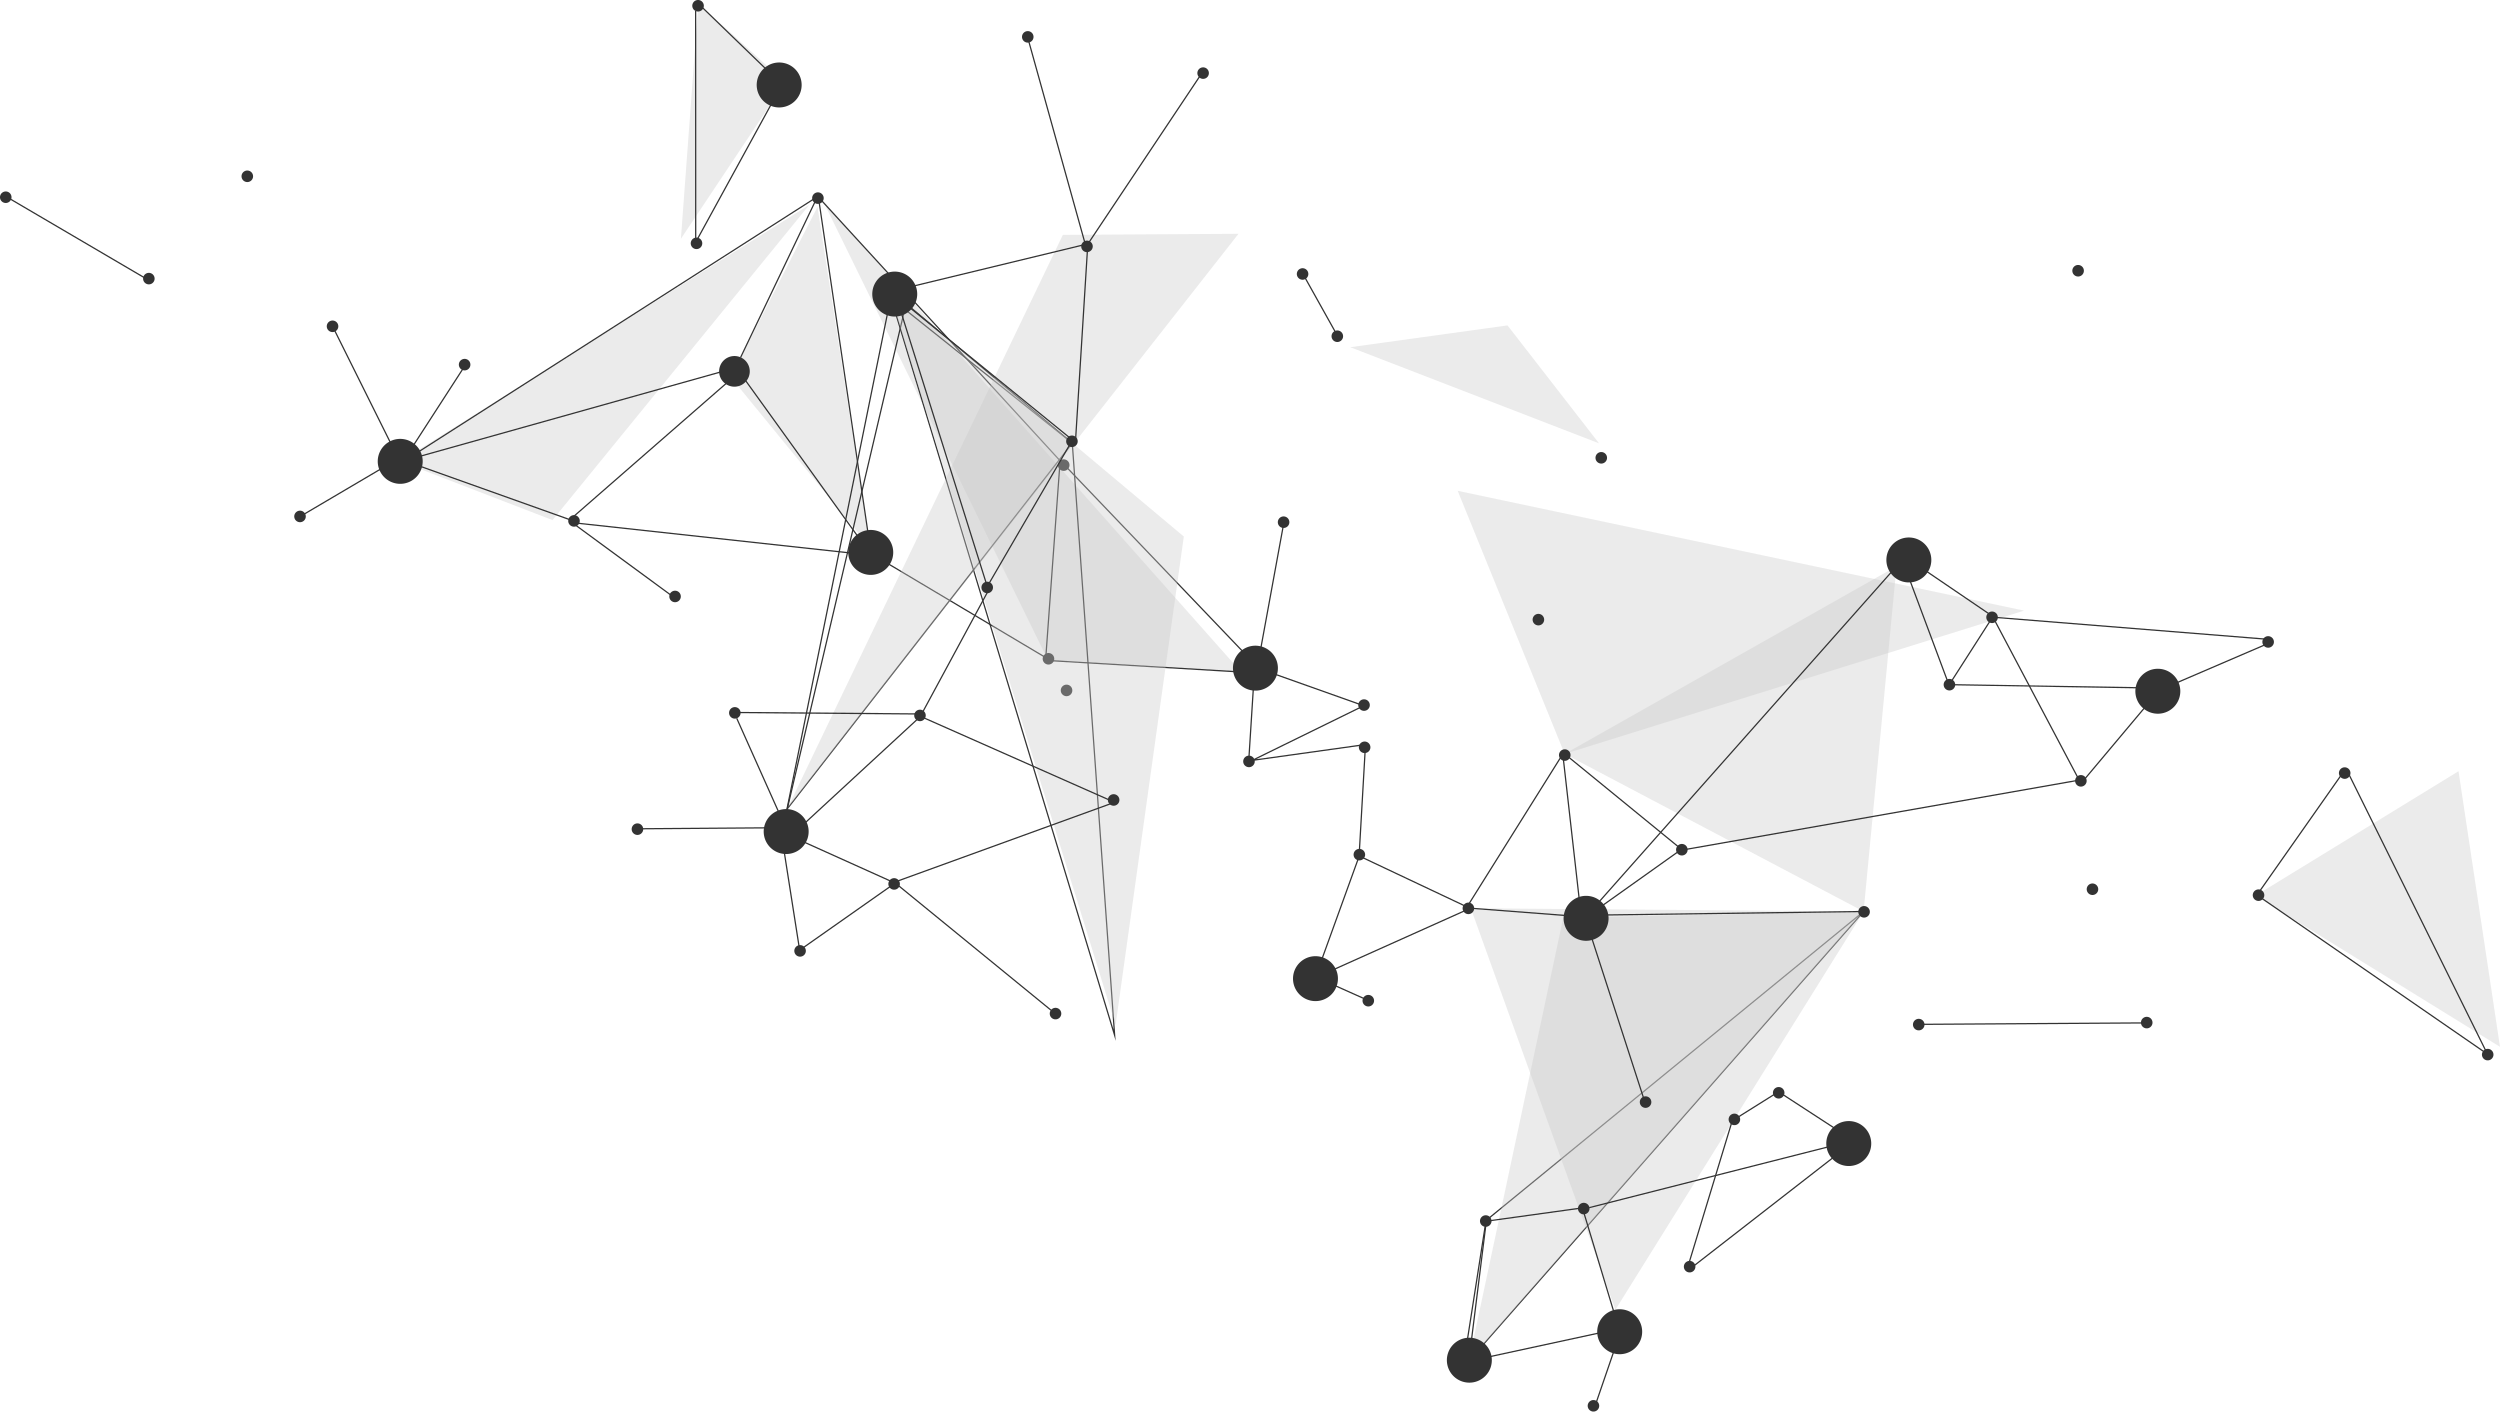 <svg xmlns="http://www.w3.org/2000/svg" viewBox="0 0 1975.66 1115.52"><defs><style>.cls-1{isolation:isolate;}.cls-2{fill:#c9c9c9;opacity:0.37;mix-blend-mode:multiply;}.cls-3{fill:none;stroke:#333;stroke-miterlimit:10;}.cls-4{fill:#333;}</style></defs><title>port_dodatok_1</title><g class="cls-1"><g id="Слой_2" data-name="Слой 2"><g id="Layer_3" data-name="Layer 3"><polygon class="cls-2" points="980.86 531.09 828.17 521.66 650.12 158.21 980.86 531.09"/><polygon class="cls-2" points="1191.33 257.15 1263.67 350.36 1067.05 274.38 1191.33 257.15"/><polygon class="cls-2" points="646.05 163.46 687.67 432.77 577.5 298.07 646.05 163.46"/><polygon class="cls-2" points="639.59 161.87 436.63 411.02 316.27 364.59 639.59 161.87"/><polygon class="cls-2" points="1942.87 609.47 1975.66 827.27 1782.38 707.85 1942.87 609.47"/><polygon class="cls-3" points="1472.74 720.32 1160.79 1075.46 1174.68 964.27 1472.74 720.32"/><polygon class="cls-2" points="1472.74 720.32 1160.79 1075.46 1235.37 725.25 1472.74 720.32"/><polygon class="cls-2" points="1472.74 720.32 1276.62 1035 1162.32 717.74 1472.74 720.32"/><polygon class="cls-2" points="1498.77 447.5 1472.74 720.32 1236.48 595.77 1498.77 447.5"/><polygon class="cls-2" points="1599.53 482.56 1236.48 595.77 1151.95 387.88 1599.53 482.56"/><line class="cls-3" x1="237.36" y1="408.06" x2="312.47" y2="363.79"/><line class="cls-3" x1="313.37" y1="359.53" x2="262.6" y2="257.42"/><line class="cls-3" x1="366.68" y1="290.12" x2="325.03" y2="354.58"/><line class="cls-3" x1="328.14" y1="367.1" x2="449.8" y2="410.49"/><line class="cls-3" x1="574.82" y1="302.17" x2="452.73" y2="408.67"/><line class="cls-3" x1="571.28" y1="293.45" x2="326.06" y2="362.22"/><line class="cls-3" x1="453.41" y1="413.95" x2="530.34" y2="470.42"/><line class="cls-3" x1="842.23" y1="368.54" x2="992.59" y2="525.81"/><line class="cls-3" x1="830.22" y1="522.09" x2="980.86" y2="531.07"/><line class="cls-3" x1="826.56" y1="518.14" x2="837.38" y2="369.47"/><line class="cls-3" x1="825.74" y1="519.29" x2="687.34" y2="436.88"/><line class="cls-3" x1="986.92" y1="599.87" x2="991.13" y2="533.6"/><line class="cls-3" x1="1014.42" y1="413.91" x2="994.92" y2="520.24"/><line class="cls-3" x1="997" y1="529.06" x2="1075.28" y2="556.86"/><polyline class="cls-3" points="1076.8 588.7 989.68 600.88 1076.87 558.12"/><line class="cls-3" x1="1078.72" y1="594.96" x2="1074.26" y2="672.6"/><line class="cls-3" x1="1073.83" y1="677.35" x2="1043.64" y2="760.81"/><line class="cls-3" x1="1076.06" y1="677.37" x2="1158.58" y2="716.36"/><line class="cls-3" x1="1050.02" y1="767.95" x2="1158.08" y2="719.48"/><line class="cls-3" x1="1081.05" y1="790.53" x2="1048.34" y2="775.91"/><line class="cls-3" x1="1372.62" y1="883.37" x2="1403.15" y2="864.24"/><line class="cls-3" x1="1462.17" y1="899.65" x2="1407.79" y2="864.25"/><line class="cls-3" x1="1462.49" y1="904.04" x2="1337.63" y2="1001.11"/><line class="cls-3" x1="1277.77" y1="1044.77" x2="1251.38" y2="957.4"/><line class="cls-3" x1="1175.59" y1="964.93" x2="1248.92" y2="954.77"/><line class="cls-3" x1="1255.88" y1="954.36" x2="1462.76" y2="901.76"/><line class="cls-3" x1="1368.46" y1="887.24" x2="1334.39" y2="999.35"/><line class="cls-3" x1="1272.6" y1="1051.49" x2="1165.52" y2="1074.66"/><line class="cls-3" x1="1174.44" y1="964.11" x2="1158.24" y2="1067.65"/><line class="cls-3" x1="1276.99" y1="1063.11" x2="1260.56" y2="1110.93"/><line class="cls-3" x1="1519.67" y1="449.61" x2="1573.44" y2="486.18"/><line class="cls-3" x1="1692.4" y1="543.55" x2="1543.95" y2="541.12"/><line class="cls-3" x1="1541.69" y1="539.1" x2="1573.75" y2="489.08"/><line class="cls-3" x1="1711.81" y1="543.16" x2="1790.67" y2="509.25"/><line class="cls-3" x1="1789.45" y1="504.99" x2="1575.74" y2="487.82"/><line class="cls-3" x1="1645.09" y1="618.48" x2="1702.87" y2="549.66"/><line class="cls-3" x1="1642.6" y1="615.58" x2="1576.07" y2="489.8"/><line class="cls-3" x1="1641.78" y1="616.73" x2="1332.53" y2="671.21"/><line class="cls-3" x1="1539.88" y1="540.42" x2="1505.65" y2="448.74"/><line class="cls-3" x1="1498.77" y1="447.5" x2="1255.23" y2="722.22"/><line class="cls-3" x1="1328.42" y1="670.88" x2="1236.48" y2="595.77"/><line class="cls-3" x1="1248.34" y1="713.57" x2="1235.39" y2="599.17"/><line class="cls-3" x1="1259.81" y1="723.19" x2="1472.74" y2="720.32"/><line class="cls-3" x1="1325.79" y1="673.34" x2="1260.54" y2="719.75"/><line class="cls-3" x1="1246.1" y1="724.16" x2="1162.32" y2="717.74"/><line class="cls-3" x1="1160.39" y1="715.04" x2="1234.08" y2="597.36"/><line class="cls-3" x1="687.67" y1="432.77" x2="647.33" y2="159.69"/><line class="cls-3" x1="642.89" y1="157.39" x2="323.52" y2="361.68"/><line class="cls-3" x1="838.62" y1="365.09" x2="649.14" y2="158.37"/><line class="cls-3" x1="585.16" y1="282.68" x2="644.2" y2="159.19"/><line class="cls-3" x1="588.81" y1="300.21" x2="683.76" y2="432.05"/><line class="cls-3" x1="684.55" y1="438.36" x2="456.44" y2="413.48"/><line class="cls-3" x1="1056.22" y1="264.06" x2="1029.61" y2="216.39"/><line class="cls-3" x1="116.16" y1="220.67" x2="4.93" y2="155.41"/><line class="cls-3" x1="1964.12" y1="831.93" x2="1785.46" y2="708.57"/><line class="cls-3" x1="1965.11" y1="831.76" x2="1855.2" y2="609.79"/><line class="cls-3" x1="1850.79" y1="611.64" x2="1785.26" y2="704.95"/><line class="cls-3" x1="1256.74" y1="737.71" x2="1298.86" y2="867.77"/><line class="cls-3" x1="1516.68" y1="809.51" x2="1696.44" y2="808.36"/><path class="cls-4" d="M1153.27,1059a17.76,17.76,0,1,1-8,23.8A17.75,17.75,0,0,1,1153.27,1059Z"/><path class="cls-4" d="M1692.12,534.32a17.76,17.76,0,1,1,1.19,25.08A17.75,17.75,0,0,1,1692.12,534.32Z"/><path class="cls-4" d="M1254.65,708a17.76,17.76,0,1,1-18.94,16.49A17.75,17.75,0,0,1,1254.65,708Z"/><path class="cls-4" d="M1509.72,424.8a17.76,17.76,0,1,1-18.94,16.49A17.76,17.76,0,0,1,1509.72,424.8Z"/><path class="cls-4" d="M1291.61,1039a17.76,17.76,0,1,1-25,1.74A17.75,17.75,0,0,1,1291.61,1039Z"/><path class="cls-4" d="M1472.67,890.31a17.76,17.76,0,1,1-25.06,1.74A17.76,17.76,0,0,1,1472.67,890.31Z"/><path class="cls-4" d="M1009.28,523.44a17.76,17.76,0,1,1-21.74-12.57A17.76,17.76,0,0,1,1009.28,523.44Z"/><path class="cls-4" d="M330.52,375.2a17.76,17.76,0,1,1-3.64-24.85A17.74,17.74,0,0,1,330.52,375.2Z"/><path class="cls-4" d="M702.36,447.17a17.76,17.76,0,1,1-3.63-24.85A17.74,17.74,0,0,1,702.36,447.17Z"/><path class="cls-4" d="M1053.8,784a17.75,17.75,0,1,1-3.62-24.84A17.74,17.74,0,0,1,1053.8,784Z"/><path class="cls-4" d="M584.43,282.05a12.11,12.11,0,1,1-15.45,7.4A12.11,12.11,0,0,1,584.43,282.05Z"/><path class="cls-4" d="M647.12,161.07a4.56,4.56,0,1,0-5.24-3.75A4.55,4.55,0,0,0,647.12,161.07Z"/><path class="cls-4" d="M686.48,440.4a4.56,4.56,0,1,0-5.25-3.75A4.55,4.55,0,0,0,686.48,440.4Z"/><path class="cls-4" d="M534.23,475.85a4.55,4.55,0,1,0-5.24-3.74A4.55,4.55,0,0,0,534.23,475.85Z"/><path class="cls-4" d="M454.35,416.15a4.56,4.56,0,1,0-5.24-3.75A4.55,4.55,0,0,0,454.35,416.15Z"/><path class="cls-4" d="M367.92,292.66a4.56,4.56,0,1,0-5.24-3.75A4.57,4.57,0,0,0,367.92,292.66Z"/><path class="cls-4" d="M263.54,262.37a4.56,4.56,0,1,0-5.24-3.75A4.56,4.56,0,0,0,263.54,262.37Z"/><path class="cls-4" d="M118.39,224.67a4.55,4.55,0,1,0-5.24-3.74A4.55,4.55,0,0,0,118.39,224.67Z"/><path class="cls-4" d="M196.18,143.82a4.56,4.56,0,1,0-5.24-3.75A4.56,4.56,0,0,0,196.18,143.82Z"/><path class="cls-4" d="M5.3,160.35a4.55,4.55,0,1,0-5.24-3.74A4.55,4.55,0,0,0,5.3,160.35Z"/><path class="cls-4" d="M237.84,412.62a4.56,4.56,0,1,0-5.24-3.74A4.56,4.56,0,0,0,237.84,412.62Z"/><path class="cls-4" d="M987.76,606.22a4.56,4.56,0,1,0-5.24-3.75A4.57,4.57,0,0,0,987.76,606.22Z"/><path class="cls-4" d="M1079.17,595.07a4.56,4.56,0,1,0-5.24-3.75A4.56,4.56,0,0,0,1079.17,595.07Z"/><path class="cls-4" d="M1075,679.9a4.56,4.56,0,1,0-5.24-3.75A4.57,4.57,0,0,0,1075,679.9Z"/><path class="cls-4" d="M1161.16,722.34a4.56,4.56,0,1,0-5.24-3.74A4.56,4.56,0,0,0,1161.16,722.34Z"/><path class="cls-4" d="M1082.06,795.31a4.56,4.56,0,1,0-5.24-3.75A4.56,4.56,0,0,0,1082.06,795.31Z"/><path class="cls-4" d="M1078.69,561.7a4.56,4.56,0,1,0-5.24-3.75A4.57,4.57,0,0,0,1078.69,561.7Z"/><path class="cls-4" d="M1237.32,601.21a4.56,4.56,0,1,0-5.24-3.75A4.57,4.57,0,0,0,1237.32,601.21Z"/><path class="cls-4" d="M1329.85,676a4.56,4.56,0,1,0-5.24-3.75A4.56,4.56,0,0,0,1329.85,676Z"/><path class="cls-4" d="M1465.4,905.92a4.56,4.56,0,1,0-5.24-3.75A4.57,4.57,0,0,0,1465.4,905.92Z"/><path class="cls-4" d="M1654.36,707.22a4.55,4.55,0,1,0-5.24-3.74A4.55,4.55,0,0,0,1654.36,707.22Z"/><path class="cls-4" d="M1643,218.46a4.56,4.56,0,1,0-5.24-3.74A4.55,4.55,0,0,0,1643,218.46Z"/><path class="cls-4" d="M1793.19,511.8a4.56,4.56,0,1,0-5.25-3.74A4.55,4.55,0,0,0,1793.19,511.8Z"/><path class="cls-4" d="M1645.19,621.57a4.56,4.56,0,1,0-5.24-3.75A4.55,4.55,0,0,0,1645.19,621.57Z"/><path class="cls-4" d="M1575,492.33a4.56,4.56,0,1,0-5.24-3.75A4.56,4.56,0,0,0,1575,492.33Z"/><path class="cls-4" d="M1541.31,545.58a4.56,4.56,0,1,0-5.24-3.75A4.55,4.55,0,0,0,1541.31,545.58Z"/><path class="cls-4" d="M1697.24,812.62a4.56,4.56,0,1,0-5.25-3.75A4.55,4.55,0,0,0,1697.24,812.62Z"/><path class="cls-4" d="M1517.05,814.2a4.56,4.56,0,1,0-5.24-3.75A4.55,4.55,0,0,0,1517.05,814.2Z"/><path class="cls-4" d="M1473.85,725.08a4.56,4.56,0,1,0-5.24-3.75A4.55,4.55,0,0,0,1473.85,725.08Z"/><path class="cls-4" d="M1301.18,875.45a4.56,4.56,0,1,0-5.24-3.75A4.56,4.56,0,0,0,1301.18,875.45Z"/><path class="cls-4" d="M1252.32,959.6a4.56,4.56,0,1,0-5.24-3.75A4.56,4.56,0,0,0,1252.32,959.6Z"/><path class="cls-4" d="M1260,1115.45a4.55,4.55,0,1,0-5.24-3.74A4.55,4.55,0,0,0,1260,1115.45Z"/><path class="cls-4" d="M1162.35,1083a8.57,8.57,0,1,0-9.85-7A8.55,8.55,0,0,0,1162.35,1083Z"/><path class="cls-4" d="M1174.89,969.44a4.56,4.56,0,1,0-5.25-3.75A4.55,4.55,0,0,0,1174.89,969.44Z"/><path class="cls-4" d="M1406.4,868.08a4.55,4.55,0,1,0-5.25-3.74A4.55,4.55,0,0,0,1406.4,868.08Z"/><path class="cls-4" d="M1371.37,889.12a4.56,4.56,0,1,0-5.24-3.75A4.57,4.57,0,0,0,1371.37,889.12Z"/><path class="cls-4" d="M1336,1005.5a4.56,4.56,0,1,0-5.24-3.75A4.55,4.55,0,0,0,1336,1005.5Z"/><path class="cls-4" d="M1216.48,494.18a4.56,4.56,0,1,0-5.24-3.75A4.57,4.57,0,0,0,1216.48,494.18Z"/><path class="cls-4" d="M1266.17,366.29a4.56,4.56,0,1,0-5.24-3.75A4.56,4.56,0,0,0,1266.17,366.29Z"/><path class="cls-4" d="M1015.12,417.17a4.56,4.56,0,1,0-5.24-3.75A4.55,4.55,0,0,0,1015.12,417.17Z"/><path class="cls-4" d="M841.36,372.06a4.56,4.56,0,1,0-5.24-3.75A4.55,4.55,0,0,0,841.36,372.06Z"/><path class="cls-4" d="M829.31,525.11a4.56,4.56,0,1,0-5.24-3.74A4.56,4.56,0,0,0,829.31,525.11Z"/><path class="cls-4" d="M1057.58,270.21a4.56,4.56,0,1,0-5.24-3.75A4.55,4.55,0,0,0,1057.58,270.21Z"/><path class="cls-4" d="M1030.15,221a4.55,4.55,0,1,0-5.25-3.74A4.54,4.54,0,0,0,1030.15,221Z"/><path class="cls-4" d="M843.6,550.11a4.56,4.56,0,1,0-5.24-3.75A4.56,4.56,0,0,0,843.6,550.11Z"/><path class="cls-4" d="M1853.68,615.44a4.56,4.56,0,1,0-5.25-3.74A4.55,4.55,0,0,0,1853.68,615.44Z"/><path class="cls-4" d="M1785.58,711.92a4.56,4.56,0,1,0-5.24-3.75A4.56,4.56,0,0,0,1785.58,711.92Z"/><path class="cls-4" d="M1966.71,837.91a4.55,4.55,0,1,0-5.25-3.74A4.55,4.55,0,0,0,1966.71,837.91Z"/><polygon class="cls-2" points="538.09 188.7 551.86 2.8 620.51 65.05 538.09 188.7"/><polygon class="cls-3" points="880.85 818.15 701.9 228.1 847.38 350.18 880.85 818.15"/><polygon class="cls-3" points="847.38 350.18 622.16 639.17 714.97 244.4 847.38 350.18"/><polygon class="cls-2" points="622.16 639.17 839.94 185.61 978.75 184.76 622.16 639.17"/><polygon class="cls-2" points="881.61 810.1 701.9 228.1 935.52 424 881.61 810.1"/><line class="cls-3" x1="702.57" y1="241.78" x2="617.5" y2="661.19"/><line class="cls-3" x1="715.79" y1="240.52" x2="848.94" y2="348.88"/><line class="cls-3" x1="718.69" y1="226.82" x2="855.57" y2="193.69"/><line class="cls-3" x1="849.92" y1="348.72" x2="859.29" y2="198.72"/><line class="cls-3" x1="857.21" y1="191.39" x2="812.02" y2="29.17"/><line class="cls-3" x1="845.32" y1="351.51" x2="781.71" y2="460.88"/><line class="cls-3" x1="780.5" y1="467.72" x2="729.34" y2="562.4"/><line class="cls-3" x1="627.39" y1="658.43" x2="725.23" y2="568.15"/><line class="cls-3" x1="633.34" y1="664.54" x2="703.98" y2="696.37"/><line class="cls-3" x1="618.95" y1="668.15" x2="631.63" y2="748.95"/><line class="cls-3" x1="948.99" y1="59" x2="860.33" y2="191.89"/><line class="cls-3" x1="730.16" y1="567.33" x2="877.81" y2="632.72"/><line class="cls-3" x1="878.26" y1="634.95" x2="708.09" y2="696.7"/><line class="cls-3" x1="833.85" y1="800.99" x2="709.57" y2="699.5"/><line class="cls-3" x1="607.42" y1="654.2" x2="505.58" y2="654.95"/><line class="cls-3" x1="582.2" y1="567.61" x2="620.29" y2="652.78"/><line class="cls-3" x1="582.87" y1="563.07" x2="724.58" y2="564.2"/><line class="cls-3" x1="633.76" y1="749.61" x2="703.65" y2="700.48"/><line class="cls-3" x1="779.36" y1="460.81" x2="709.78" y2="239.34"/><line class="cls-3" x1="614.96" y1="63.88" x2="554.76" y2="5.67"/><line class="cls-3" x1="549.79" y1="189.81" x2="549.74" y2="8.59"/><line class="cls-3" x1="549.8" y1="191.39" x2="616.08" y2="70.31"/><path class="cls-4" d="M637.19,649.24a17.76,17.76,0,1,1-23.81-8A17.76,17.76,0,0,1,637.19,649.24Z"/><path class="cls-4" d="M696.48,246.64A17.76,17.76,0,1,1,721.33,243,17.75,17.75,0,0,1,696.48,246.64Z"/><path class="cls-4" d="M605.13,81.38A17.76,17.76,0,1,1,630,77.75,17.74,17.74,0,0,1,605.13,81.38Z"/><path class="cls-4" d="M946.3,58.54A4.55,4.55,0,1,0,950,53.3,4.55,4.55,0,0,0,946.3,58.54Z"/><path class="cls-4" d="M854.51,195.46a4.56,4.56,0,1,0,3.75-5.25A4.55,4.55,0,0,0,854.51,195.46Z"/><path class="cls-4" d="M842.62,349.49a4.56,4.56,0,1,0,3.75-5.24A4.56,4.56,0,0,0,842.62,349.49Z"/><path class="cls-4" d="M775.67,465a4.56,4.56,0,1,0,3.75-5.24A4.56,4.56,0,0,0,775.67,465Z"/><path class="cls-4" d="M722.54,566.13a4.55,4.55,0,1,0,3.74-5.24A4.56,4.56,0,0,0,722.54,566.13Z"/><path class="cls-4" d="M829.64,801.75a4.56,4.56,0,1,0,3.75-5.24A4.57,4.57,0,0,0,829.64,801.75Z"/><path class="cls-4" d="M875.57,632.93a4.56,4.56,0,1,0,3.75-5.24A4.56,4.56,0,0,0,875.57,632.93Z"/><path class="cls-4" d="M702.1,699.29a4.56,4.56,0,1,0,3.75-5.25A4.56,4.56,0,0,0,702.1,699.29Z"/><path class="cls-4" d="M627.78,752.2a4.56,4.56,0,1,0,3.74-5.24A4.55,4.55,0,0,0,627.78,752.2Z"/><path class="cls-4" d="M499.25,656a4.56,4.56,0,1,0,3.75-5.24A4.55,4.55,0,0,0,499.25,656Z"/><path class="cls-4" d="M576.22,564.11a4.56,4.56,0,1,0,3.75-5.25A4.55,4.55,0,0,0,576.22,564.11Z"/><path class="cls-4" d="M807.72,29.89a4.55,4.55,0,1,0,3.74-5.24A4.56,4.56,0,0,0,807.72,29.89Z"/><path class="cls-4" d="M612.23,67.47A4.56,4.56,0,1,0,616,62.23,4.57,4.57,0,0,0,612.23,67.47Z"/><path class="cls-4" d="M547.15,5.3A4.56,4.56,0,1,0,550.9.06,4.56,4.56,0,0,0,547.15,5.3Z"/><path class="cls-4" d="M545.94,193.05a4.55,4.55,0,1,0,3.74-5.24A4.55,4.55,0,0,0,545.94,193.05Z"/></g></g></g></svg>